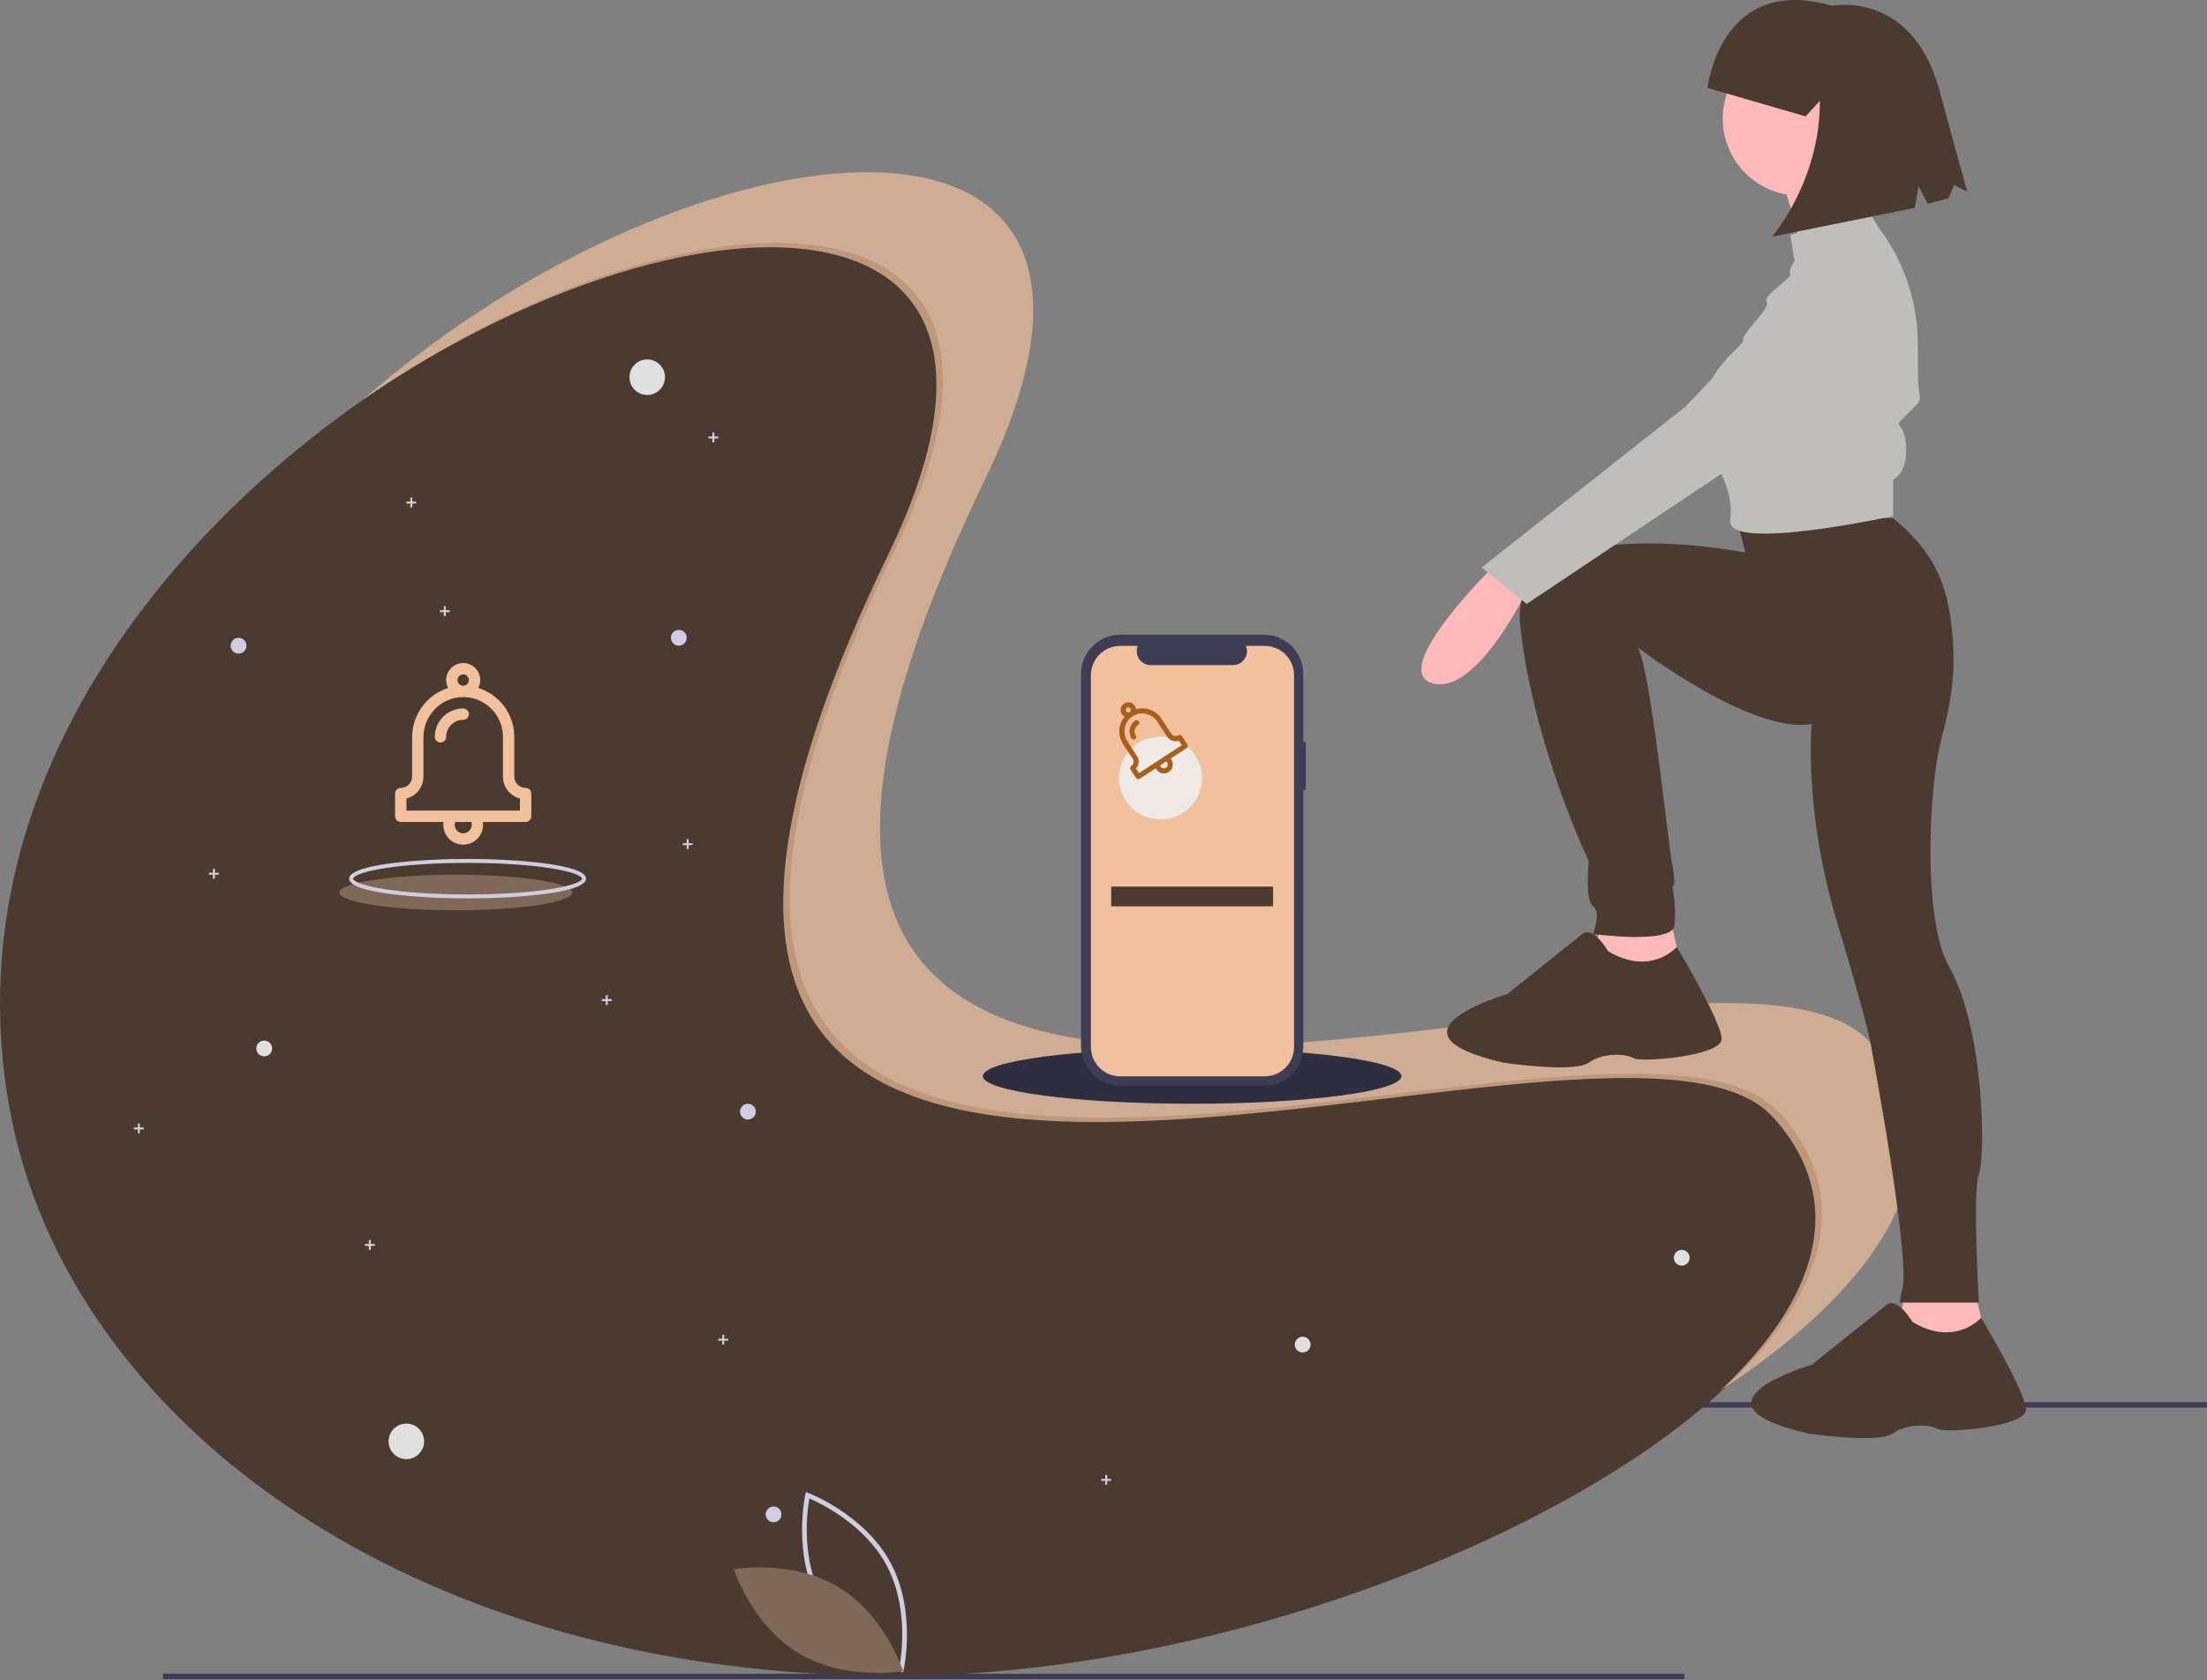 <svg width="243" height="185" viewBox="0 0 243 185" fill="none" xmlns="http://www.w3.org/2000/svg">
<rect x="0" y="0" width="243" height="185" fill="#808080" stroke="none"/>
<g clip-path="url(#clip0)">
<path d="M242.999 154.385H75.485V154.982H242.999V154.385Z" fill="#3F3D56"/>
<path d="M185.458 184.276H17.944V184.874H185.458V184.276Z" fill="#3F3D56"/>
<path d="M195.94 122.528C218.905 147.924 152.333 184.525 98.542 184.525C44.751 184.525 7.536 156.166 1.145 122.528C-14.352 40.967 133.18 -10.873 98.542 60.531C48.054 164.611 177.854 102.528 195.94 122.528Z" fill="#4A3A2F"/>
<path d="M71.261 43.487C72.342 43.487 73.218 42.611 73.218 41.531C73.218 40.45 72.342 39.574 71.261 39.574C70.181 39.574 69.305 40.45 69.305 41.531C69.305 42.611 70.181 43.487 71.261 43.487Z" fill="#E0E0E0"/>
<path d="M44.742 160.653C45.822 160.653 46.698 159.777 46.698 158.696C46.698 157.616 45.822 156.74 44.742 156.74C43.661 156.74 42.785 157.616 42.785 158.696C42.785 159.777 43.661 160.653 44.742 160.653Z" fill="#E0E0E0"/>
<path d="M74.74 71.094C75.221 71.094 75.61 70.704 75.61 70.224C75.61 69.744 75.221 69.355 74.74 69.355C74.26 69.355 73.871 69.744 73.871 70.224C73.871 70.704 74.26 71.094 74.74 71.094Z" fill="#D0CDE1"/>
<path d="M29.091 116.308C29.571 116.308 29.96 115.919 29.96 115.438C29.96 114.958 29.571 114.569 29.091 114.569C28.611 114.569 28.221 114.958 28.221 115.438C28.221 115.919 28.611 116.308 29.091 116.308Z" fill="#E0E0E0"/>
<path d="M143.432 148.914C143.912 148.914 144.301 148.525 144.301 148.045C144.301 147.565 143.912 147.175 143.432 147.175C142.951 147.175 142.562 147.565 142.562 148.045C142.562 148.525 142.951 148.914 143.432 148.914Z" fill="#E0E0E0"/>
<path d="M26.266 71.963C26.746 71.963 27.135 71.574 27.135 71.094C27.135 70.613 26.746 70.224 26.266 70.224C25.785 70.224 25.396 70.613 25.396 71.094C25.396 71.574 25.785 71.963 26.266 71.963Z" fill="#D0CDE1"/>
<path d="M79.087 48.052H78.653V47.617H78.435V48.052H78.001V48.269H78.435V48.704H78.653V48.269H79.087V48.052Z" fill="#D0CDE1"/>
<path d="M45.83 55.225H45.395V54.79H45.177V55.225H44.743V55.443H45.177V55.877H45.395V55.443H45.83V55.225Z" fill="#D0CDE1"/>
<path d="M24.093 96.092H23.658V95.657H23.44V96.092H23.006V96.309H23.44V96.744H23.658V96.309H24.093V96.092Z" fill="#D0CDE1"/>
<path d="M85.174 167.609C85.654 167.609 86.043 167.219 86.043 166.739C86.043 166.259 85.654 165.87 85.174 165.87C84.693 165.87 84.304 166.259 84.304 166.739C84.304 167.219 84.693 167.609 85.174 167.609Z" fill="#D0CDE1"/>
<path d="M82.348 123.264C82.829 123.264 83.218 122.875 83.218 122.394C83.218 121.914 82.829 121.525 82.348 121.525C81.868 121.525 81.479 121.914 81.479 122.394C81.479 122.875 81.868 123.264 82.348 123.264Z" fill="#D0CDE1"/>
<path d="M185.167 139.35C185.647 139.35 186.036 138.96 186.036 138.48C186.036 138 185.647 137.611 185.167 137.611C184.687 137.611 184.297 138 184.297 138.48C184.297 138.96 184.687 139.35 185.167 139.35Z" fill="#E0E0E0"/>
<path d="M80.175 147.393H79.74V146.958H79.523V147.393H79.088V147.61H79.523V148.045H79.74V147.61H80.175V147.393Z" fill="#D0CDE1"/>
<path d="M122.345 162.826H121.91V162.392H121.693V162.826H121.258V163.044H121.693V163.478H121.91V163.044H122.345V162.826Z" fill="#D0CDE1"/>
<path d="M15.832 124.133H15.397V123.699H15.18V124.133H14.745V124.351H15.18V124.785H15.397V124.351H15.832V124.133Z" fill="#D0CDE1"/>
<path d="M76.26 92.831H75.826V92.397H75.608V92.831H75.174V93.049H75.608V93.483H75.826V93.049H76.26V92.831Z" fill="#D0CDE1"/>
<path d="M49.524 67.181H49.09V66.746H48.872V67.181H48.438V67.398H48.872V67.833H49.09V67.398H49.524V67.181Z" fill="#D0CDE1"/>
<path d="M67.35 110.004H66.915V109.569H66.698V110.004H66.263V110.221H66.698V110.656H66.915V110.221H67.35V110.004Z" fill="#D0CDE1"/>
<path d="M41.264 136.959H40.829V136.524H40.611V136.959H40.177V137.176H40.611V137.611H40.829V137.176H41.264V136.959Z" fill="#D0CDE1"/>
<path d="M50.177 100.222C57.26 100.222 63.002 99.346 63.002 98.266C63.002 97.185 57.26 96.309 50.177 96.309C43.094 96.309 37.352 97.185 37.352 98.266C37.352 99.346 43.094 100.222 50.177 100.222Z" fill="#7F6858"/>
<path d="M51.48 98.918C46.238 98.918 38.438 98.339 38.438 96.744C38.438 95.149 46.238 94.57 51.48 94.57C56.723 94.57 64.523 95.149 64.523 96.744C64.523 98.339 56.723 98.918 51.48 98.918ZM51.48 95.005C48.065 95.005 44.856 95.208 42.444 95.576C39.619 96.007 38.873 96.528 38.873 96.744C38.873 96.96 39.619 97.481 42.444 97.912C44.856 98.281 48.065 98.483 51.48 98.483C54.895 98.483 58.105 98.281 60.516 97.912C63.342 97.481 64.088 96.96 64.088 96.744C64.088 96.528 63.342 96.007 60.516 95.576C58.105 95.208 54.895 95.005 51.48 95.005Z" fill="#D0CDE1"/>
<path opacity="0.7" d="M205.87 114.747C187.785 94.747 57.984 156.83 108.473 52.75C130.978 6.356 76.58 11.991 39.962 44.002C75.422 19.653 118.224 18.951 97.821 61.01C47.333 165.09 177.133 103.007 195.219 123.007C203.634 132.314 200.026 143.124 189.43 153.087C207.642 141.15 216.685 126.707 205.87 114.747Z" fill="#F1C19D"/>
<path d="M99.437 184.127L99.157 184.022C99.096 183.999 92.979 181.656 90.114 176.342C87.249 171.029 88.652 164.631 88.666 164.567L88.733 164.276L89.012 164.381C89.073 164.404 95.19 166.747 98.055 172.061C100.92 177.374 99.517 183.772 99.503 183.836L99.437 184.127ZM90.573 176.095C92.996 180.588 97.829 182.891 99.053 183.416C99.286 182.104 100.016 176.796 97.596 172.308C95.176 167.82 90.341 165.514 89.116 164.987C88.883 166.3 88.153 171.607 90.573 176.095H90.573Z" fill="#D0CDE1"/>
<path d="M92.304 174.739C97.453 177.837 99.436 183.99 99.436 183.99C99.436 183.99 93.071 185.121 87.922 182.023C82.773 178.925 80.79 172.772 80.79 172.772C80.79 172.772 87.155 171.641 92.304 174.739Z" fill="#7F6858"/>
<path d="M164.552 62.25C164.552 62.25 152.754 73.812 157.709 75.228C162.664 76.644 168.327 64.609 168.327 64.609L164.552 62.25Z" fill="#FFB9B9"/>
<path d="M176.349 101.184L174.933 107.791L185.552 108.263L183.9 101.184H176.349Z" fill="#FFB9B9"/>
<path d="M209.856 142.006L208.44 148.613L219.059 149.085L217.407 142.006H209.856Z" fill="#FFB9B9"/>
<path d="M191.215 57.058L192.159 60.834C192.159 60.834 165.967 55.643 167.382 68.857C168.798 82.071 174.933 94.813 174.933 94.813C174.933 94.813 174.461 99.06 175.405 99.768C176.349 100.476 175.405 102.836 175.405 102.836C175.405 102.836 184.136 104.016 184.372 101.892C184.498 100.472 184.419 99.042 184.136 97.644C184.136 97.644 184.608 97.644 184.136 95.285C183.664 92.925 181.758 73.895 180.342 71.299C180.342 71.299 192.867 80.891 199.474 79.711C199.474 79.711 198.53 89.15 202.305 101.656C206.081 114.162 206.081 115.578 206.081 115.578C206.081 115.578 210.564 139.411 209.384 142.242L209.148 143.422H217.879C217.879 143.422 217.171 130.916 217.879 129.264C218.587 127.612 218.587 113.454 214.576 106.375C211.735 101.362 212.264 86.827 213.818 81.081C215.123 76.257 215.452 72.543 214.687 67.604C213.869 62.322 211.427 59.561 208.441 57.058H191.215Z" fill="#4A3A2F"/>
<path d="M198.176 21.545C202.868 21.545 206.671 17.742 206.671 13.051C206.671 8.359 202.868 4.556 198.176 4.556C193.485 4.556 189.681 8.359 189.681 13.051C189.681 17.742 193.485 21.545 198.176 21.545Z" fill="#FFB9B9"/>
<path d="M195.935 19.068C195.935 19.068 198.53 26.619 198.294 28.035C198.059 29.45 205.845 25.203 205.845 25.203C205.845 25.203 202.778 17.652 203.722 15.528L195.935 19.068Z" fill="#FFB9B9"/>
<path d="M205.372 22.607L197.113 25.911L197.585 28.742C197.585 28.742 196.877 29.686 197.113 30.158C197.349 30.63 194.046 32.518 194.518 33.226C194.99 33.934 191.686 36.765 191.922 37.473C192.158 38.181 184.371 42.428 188.618 50.687C188.618 50.687 190.821 53.55 190.545 56.936C190.535 57.054 190.522 57.174 190.506 57.294C190.034 60.834 208.44 56.822 208.44 56.822V52.811C208.44 52.811 210.091 52.103 209.855 49.035C209.619 45.968 208.204 47.384 209.855 45.732C211.507 44.08 211.507 44.316 211.271 42.9C211.177 42.335 211.158 40.302 211.169 38.064C211.191 33.335 209.651 28.731 206.788 24.967L205.372 22.607Z" fill="#C0BEBA"/>
<path d="M200.89 28.742L185.552 44.788L163.135 62.486L168.09 66.497L209.385 38.889C209.385 38.889 212.924 23.787 200.89 28.742Z" fill="#C0BEBA"/>
<path d="M177.058 104.723C177.058 104.723 175.406 101.892 174.227 102.836L165.968 109.443C165.968 109.443 151.338 113.69 165.496 116.994C165.496 116.994 173.283 118.173 174.934 116.994C176.586 115.814 179.182 116.05 179.89 116.522C180.598 116.994 189.564 116.286 189.564 114.398C189.564 112.51 184.619 104.26 184.619 104.26C184.619 104.26 181.778 107.555 177.058 104.723Z" fill="#4A3A2F"/>
<path d="M210.565 145.546C210.565 145.546 208.914 142.714 207.734 143.658L199.475 150.265C199.475 150.265 184.845 154.512 199.003 157.816C199.003 157.816 206.79 158.996 208.442 157.816C210.093 156.636 212.689 156.872 213.397 157.344C214.105 157.816 223.072 157.108 223.072 155.22C223.072 153.332 218.126 145.082 218.126 145.082C218.126 145.082 215.285 148.377 210.565 145.546Z" fill="#4A3A2F"/>
<path d="M187.997 9.682C187.997 9.682 189.433 -2.944 201.717 0.641C201.717 0.641 210.408 -1.127 213.477 9.727L216.593 21.107L215.167 20.366L214.536 21.817L212.26 22.44L211.244 20.516L210.816 22.884L195.099 26.062C195.099 26.062 200.414 19.988 200.377 11.093L198.811 12.813L187.997 9.682Z" fill="#4A3A2F"/>
<path d="M131.258 121.525C143.984 121.525 154.3 120.162 154.3 118.482C154.3 116.801 143.984 115.438 131.258 115.438C118.533 115.438 108.217 116.801 108.217 118.482C108.217 120.162 118.533 121.525 131.258 121.525Z" fill="#2F2E41"/>
<path d="M143.775 81.684H143.502V74.211C143.502 73.643 143.39 73.081 143.173 72.556C142.955 72.031 142.637 71.555 142.235 71.153C141.834 70.751 141.357 70.433 140.832 70.215C140.307 69.998 139.745 69.886 139.177 69.886H123.345C122.777 69.886 122.215 69.998 121.69 70.215C121.166 70.433 120.689 70.751 120.287 71.153C119.886 71.555 119.567 72.031 119.35 72.556C119.132 73.081 119.02 73.643 119.02 74.211V115.206C119.02 115.774 119.132 116.337 119.35 116.861C119.567 117.386 119.886 117.863 120.287 118.264C120.689 118.666 121.166 118.985 121.69 119.202C122.215 119.419 122.777 119.531 123.345 119.531H139.177C139.745 119.531 140.307 119.419 140.832 119.202C141.357 118.985 141.834 118.666 142.235 118.264C142.637 117.863 142.955 117.386 143.173 116.861C143.39 116.337 143.502 115.774 143.502 115.206V87.003H143.775V81.684Z" fill="#3F3D56"/>
<path d="M139.251 71.114H137.184C137.279 71.347 137.315 71.6 137.29 71.85C137.264 72.1 137.177 72.34 137.037 72.549C136.896 72.758 136.707 72.929 136.485 73.047C136.263 73.166 136.015 73.228 135.763 73.228H126.693C126.442 73.228 126.194 73.166 125.972 73.047C125.75 72.929 125.56 72.758 125.42 72.549C125.28 72.34 125.193 72.1 125.167 71.85C125.141 71.6 125.178 71.347 125.273 71.114H123.343C122.918 71.114 122.498 71.197 122.107 71.36C121.715 71.522 121.359 71.76 121.059 72.06C120.759 72.36 120.521 72.716 120.359 73.108C120.196 73.499 120.113 73.919 120.113 74.344V115.279C120.113 115.703 120.196 116.123 120.359 116.515C120.521 116.906 120.759 117.262 121.059 117.562C121.359 117.862 121.715 118.1 122.107 118.262C122.498 118.425 122.918 118.508 123.343 118.508H139.251C139.675 118.508 140.095 118.425 140.486 118.262C140.878 118.1 141.234 117.862 141.534 117.562C141.834 117.262 142.072 116.906 142.234 116.515C142.397 116.123 142.48 115.703 142.48 115.279V74.344C142.48 73.919 142.397 73.499 142.234 73.108C142.072 72.716 141.834 72.36 141.534 72.06C141.234 71.76 140.878 71.522 140.486 71.36C140.095 71.197 139.675 71.114 139.251 71.114Z" fill="#F1C19D"/>
<path d="M127.78 90.223C130.301 90.223 132.345 88.179 132.345 85.658C132.345 83.137 130.301 81.093 127.78 81.093C125.259 81.093 123.215 83.137 123.215 85.658C123.215 88.179 125.259 90.223 127.78 90.223Z" fill="#EFEAE6"/>
<path d="M140.171 97.614H122.346V99.787H140.171V97.614Z" fill="#4A3A2F"/>
<path d="M57.875 86.75C57.186 86.75 56.625 86.189 56.625 85.5V81.125C56.625 79.619 56.037 78.204 54.97 77.141C54.313 76.485 53.522 76.013 52.659 75.748C52.797 75.487 52.875 75.19 52.875 74.875C52.875 73.841 52.034 73 51 73C49.966 73 49.125 73.841 49.125 74.875C49.125 75.192 49.204 75.49 49.343 75.752C47.049 76.469 45.375 78.633 45.375 81.179V85.5C45.375 86.189 44.814 86.75 44.125 86.75C43.78 86.75 43.5 87.03 43.5 87.375V89.875C43.5 90.22 43.78 90.5 44.125 90.5H48.835C48.82 90.603 48.812 90.707 48.812 90.812C48.812 92.019 49.794 93 51 93C52.206 93 53.188 92.019 53.188 90.812C53.188 90.707 53.18 90.603 53.165 90.5H57.875C58.22 90.5 58.5 90.22 58.5 89.875V87.375C58.5 87.03 58.22 86.75 57.875 86.75ZM51 74.25C51.345 74.25 51.625 74.53 51.625 74.875C51.625 75.22 51.345 75.5 51 75.5C50.655 75.5 50.375 75.22 50.375 74.875C50.375 74.53 50.655 74.25 51 74.25ZM51.938 90.812C51.938 91.329 51.517 91.75 51 91.75C50.483 91.75 50.062 91.329 50.062 90.812C50.062 90.704 50.081 90.599 50.116 90.5H51.884C51.919 90.599 51.938 90.704 51.938 90.812ZM57.25 89.25H52.25H49.75H44.75V87.921C45.827 87.643 46.625 86.663 46.625 85.5V81.179C46.625 78.745 48.581 76.758 50.984 76.75C50.99 76.75 50.995 76.75 51 76.75C52.166 76.75 53.262 77.203 54.088 78.026C54.918 78.853 55.375 79.954 55.375 81.125V85.5C55.375 86.663 56.173 87.643 57.25 87.921V89.25Z" fill="#F1C19D"/>
<path d="M48.5 81.75C48.155 81.75 47.875 81.47 47.875 81.125C47.875 79.402 49.277 78 51 78C51.345 78 51.625 78.28 51.625 78.625C51.625 78.97 51.345 79.25 51 79.25C49.966 79.25 49.125 80.091 49.125 81.125C49.125 81.47 48.845 81.75 48.5 81.75Z" fill="#F1C19D"/>
<g clip-path="url(#clip1)">
<path d="M129.74 80.951C129.481 81.121 129.131 81.047 128.962 80.787L127.887 79.138C127.517 78.57 126.947 78.181 126.284 78.043C125.875 77.957 125.461 77.974 125.07 78.086C125.058 77.954 125.015 77.822 124.937 77.704C124.683 77.314 124.159 77.204 123.77 77.458C123.38 77.712 123.27 78.236 123.524 78.625C123.601 78.745 123.705 78.838 123.822 78.902C123.133 79.736 123.034 80.964 123.659 81.923L124.721 83.552C124.891 83.812 124.817 84.161 124.557 84.331C124.427 84.415 124.39 84.59 124.475 84.72L125.09 85.662C125.174 85.792 125.349 85.829 125.479 85.744L127.254 84.587C127.274 84.629 127.297 84.67 127.323 84.71C127.619 85.165 128.23 85.293 128.685 84.997C129.14 84.701 129.268 84.089 128.972 83.635C128.946 83.595 128.917 83.558 128.887 83.522L130.662 82.365C130.792 82.28 130.829 82.106 130.744 81.976L130.13 81.033C130.045 80.903 129.871 80.867 129.74 80.951ZM124.077 77.929C124.207 77.844 124.381 77.881 124.466 78.011C124.551 78.141 124.514 78.315 124.384 78.4C124.254 78.485 124.079 78.448 123.995 78.318C123.91 78.188 123.947 78.014 124.077 77.929ZM128.501 83.942C128.628 84.137 128.573 84.399 128.378 84.526C128.183 84.653 127.921 84.598 127.794 84.403C127.767 84.362 127.748 84.318 127.737 84.272L128.404 83.837C128.441 83.866 128.474 83.901 128.501 83.942ZM130.119 82.047L128.234 83.276L127.292 83.891L125.407 85.119L125.081 84.618C125.418 84.249 125.478 83.683 125.192 83.245L124.131 81.616C123.532 80.699 123.781 79.469 124.685 78.875C124.687 78.874 124.689 78.873 124.691 78.871C125.131 78.585 125.655 78.486 126.169 78.593C126.685 78.701 127.128 79.004 127.416 79.445L128.491 81.094C128.777 81.533 129.318 81.706 129.793 81.546L130.119 82.047Z" fill="#A95E1A"/>
<path d="M124.978 81.371C124.848 81.455 124.673 81.419 124.588 81.288C124.165 80.639 124.349 79.766 124.998 79.343C125.129 79.258 125.303 79.294 125.388 79.424C125.472 79.555 125.436 79.729 125.306 79.814C124.916 80.068 124.806 80.591 125.06 80.981C125.144 81.111 125.108 81.286 124.978 81.371Z" fill="#A95E1A"/>
</g>
</g>
<defs>
<clipPath id="clip0">
<rect width="243" height="184.874" fill="white"/>
</clipPath>
<clipPath id="clip1">
<rect width="9" height="9" fill="white" transform="translate(120 79.915) rotate(-33.102)"/>
</clipPath>
</defs>
</svg>
